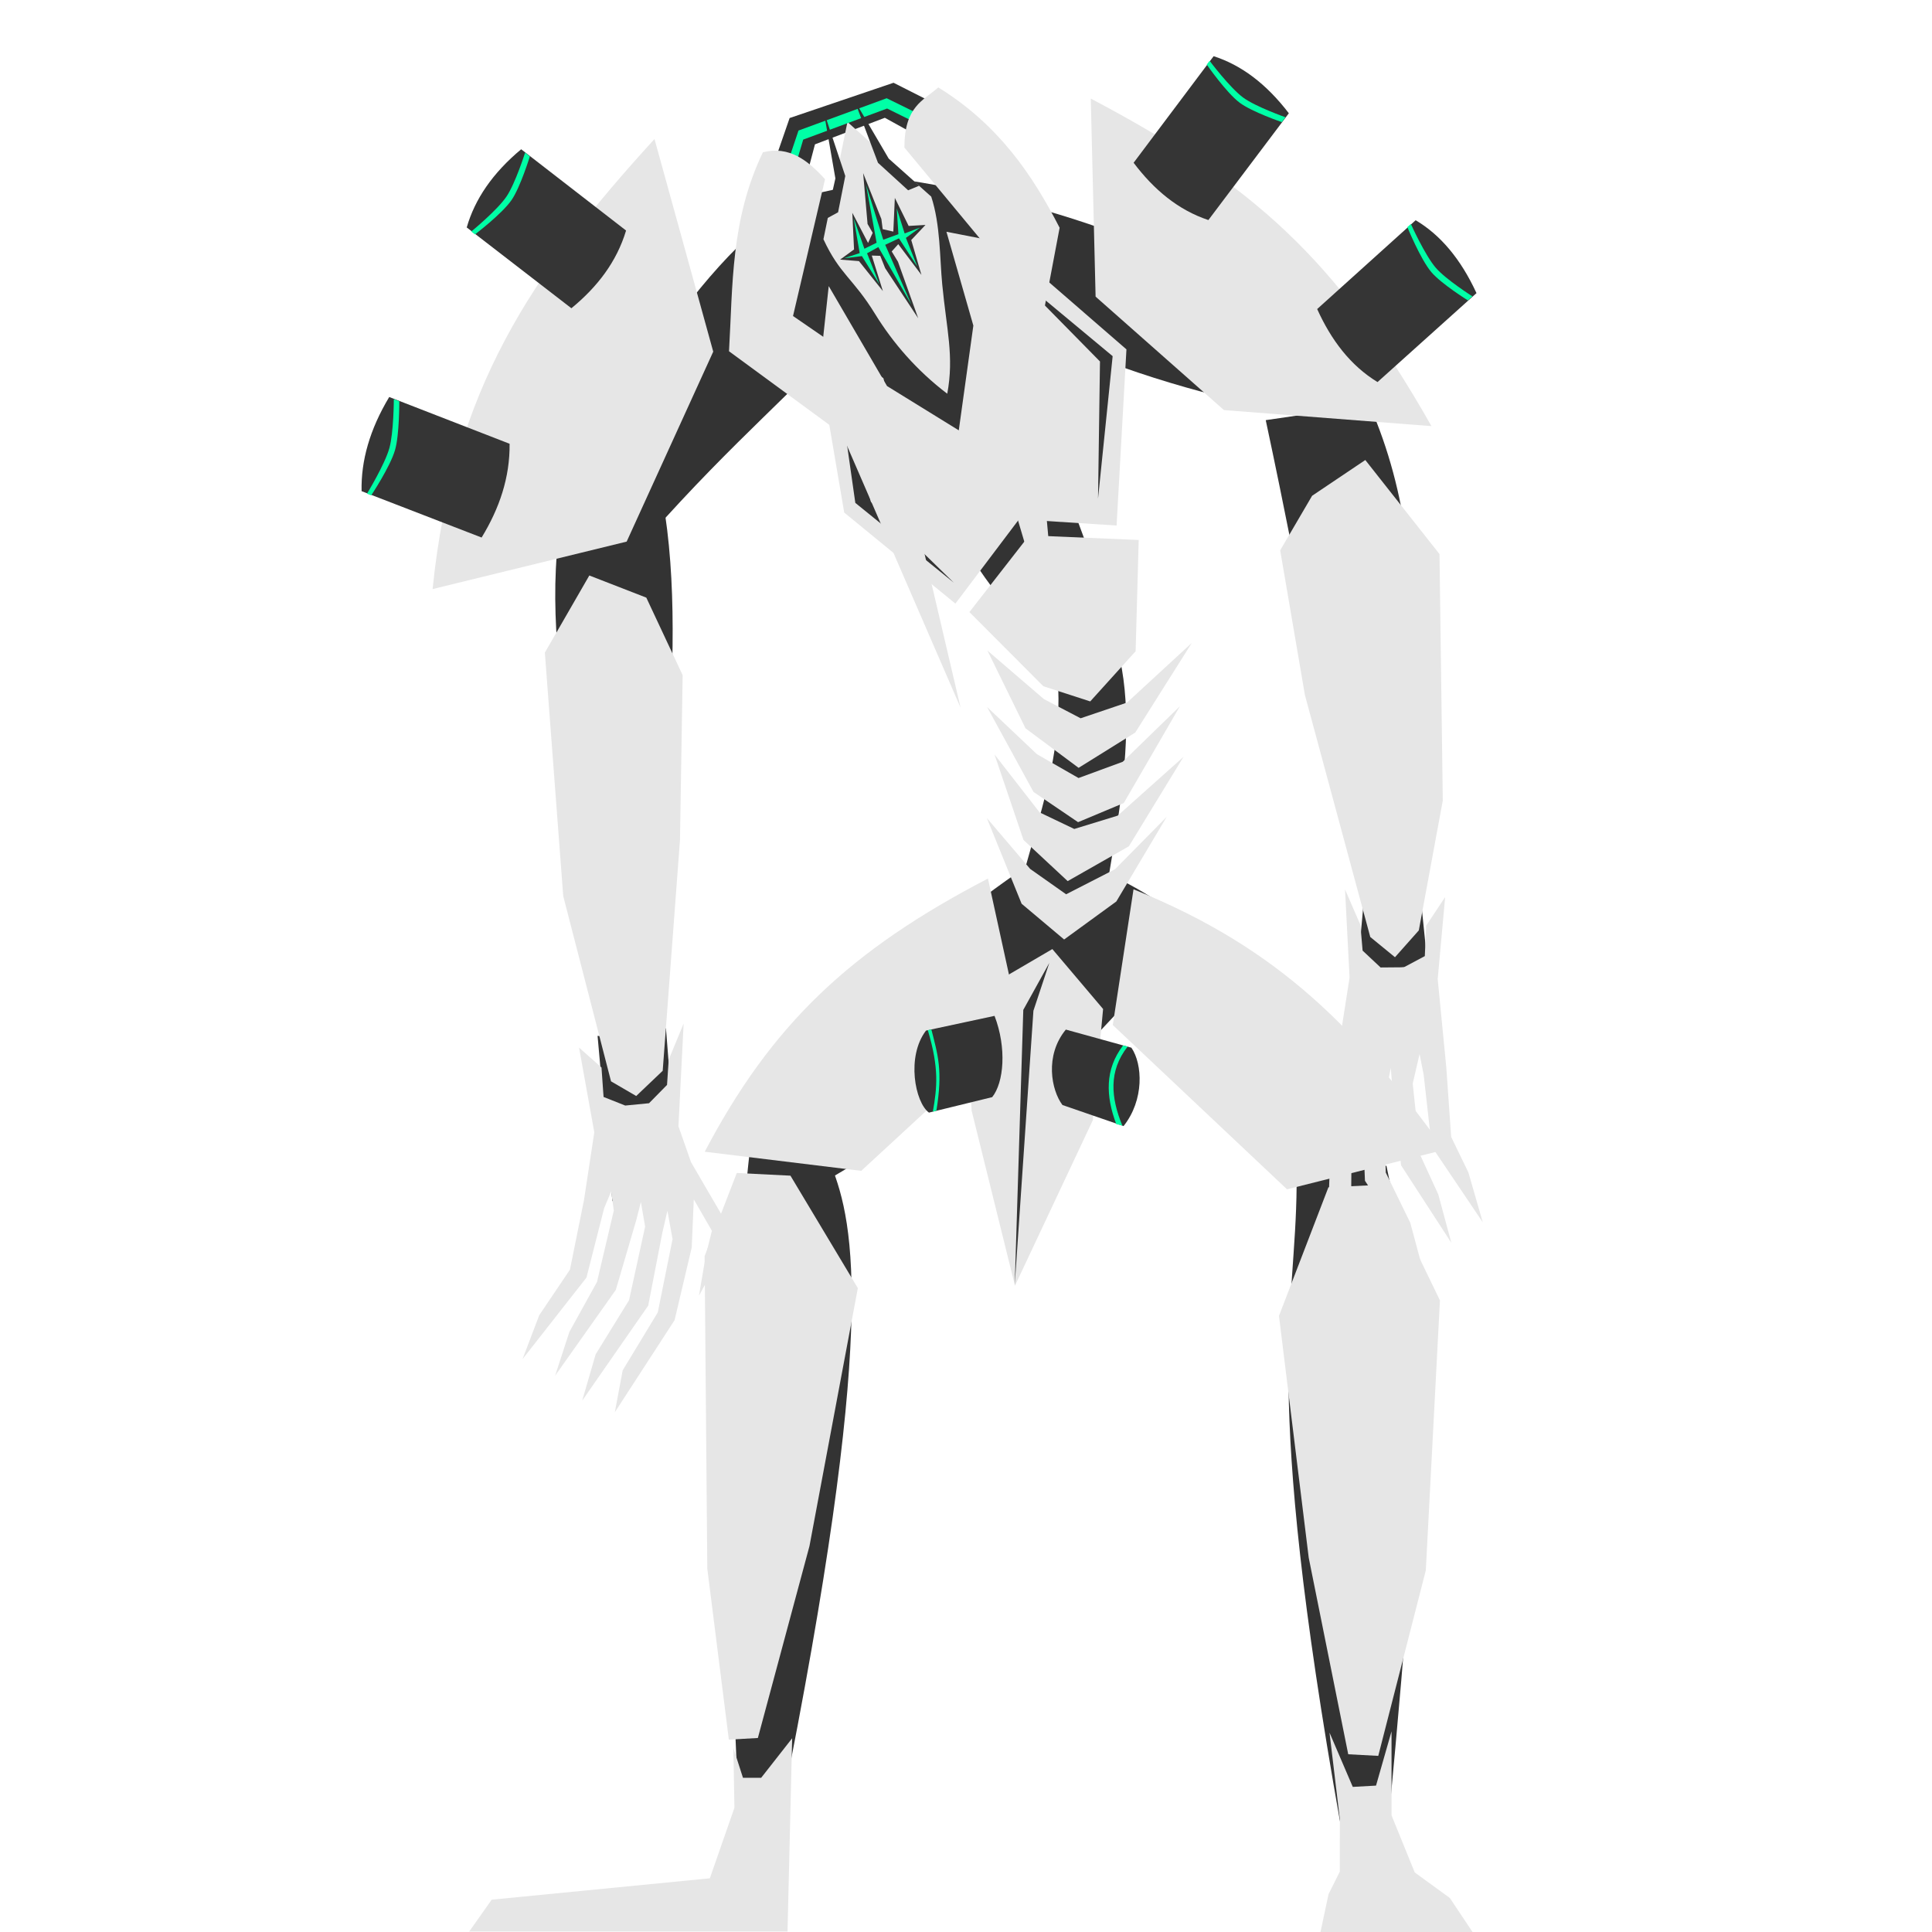 <?xml version="1.0" encoding="UTF-8" standalone="no"?>
<!-- Created with Inkscape (http://www.inkscape.org/) -->

<svg
   width="1000mm"
   height="1000mm"
   viewBox="0 0 1000 1000"
   version="1.1"
   id="svg1"
   inkscape:version="1.3.2 (091e20e, 2023-11-25)"
   sodipodi:docname="Enemy1.svg"
   xmlns:inkscape="http://www.inkscape.org/namespaces/inkscape"
   xmlns:sodipodi="http://sodipodi.sourceforge.net/DTD/sodipodi-0.dtd"
   xmlns="http://www.w3.org/2000/svg"
   xmlns:svg="http://www.w3.org/2000/svg">
  <sodipodi:namedview
     id="namedview1"
     pagecolor="#505050"
     bordercolor="#eeeeee"
     borderopacity="1"
     inkscape:showpageshadow="0"
     inkscape:pageopacity="0"
     inkscape:pagecheckerboard="0"
     inkscape:deskcolor="#505050"
     inkscape:document-units="mm"
     inkscape:zoom="0.31382474"
     inkscape:cx="1610.7717"
     inkscape:cy="933.64213"
     inkscape:window-width="1512"
     inkscape:window-height="831"
     inkscape:window-x="0"
     inkscape:window-y="38"
     inkscape:window-maximized="0"
     inkscape:current-layer="layer1" />
  <defs
     id="defs1" />
  <g
     inkscape:label="Layer 1"
     inkscape:groupmode="layer"
     id="layer1"
     transform="translate(99.088)">
    <path
       style="fill:#333333;stroke-width:0.825"
       d="m 347.02,87.846 -18.35,56.216 55.421,37.573 7.853,-64.232 z"
       id="path1"
       sodipodi:nodetypes="ccccc" />
    <path
       style="fill:#333333;stroke-width:0.825"
       d="m 453.908,468.534 -51.718,37.748 29.309,68.791 58.173,-62.081 z"
       id="path1-9"
       sodipodi:nodetypes="ccccc" />
    <path
       style="fill:#333333;stroke-width:0.825"
       d="m 442.132,273.188 -17.654,52.912 39.537,31.598 23.737,-47.204 z"
       id="path1-7"
       sodipodi:nodetypes="ccccc" />
    <path
       style="fill:#333333;stroke-width:0.825"
       d="m 335.521,136.157 c 11.002,16.455 -12.868,10.32 23.57,66.707 21.218,52.743 50.324,99.682 77.367,127.451 l 34.864,-22.641 c -11.862,-40.671 -25.347,-75.416 -65.585,-137.066 -1.087,-16.873 -9.092,-36.983 -22.76,-56.176 z"
       id="path2"
       sodipodi:nodetypes="ccccccc" />
    <path
       style="fill:#333333;stroke-width:0.825"
       d="m 556.057,217.467 c 20.269,94.574 32.622,173.131 59.908,271.213 l 17.996,-0.409 c -12.514,-92.884 16.518,-185.767 -24.213,-278.651 z"
       id="path1-7-3"
       sodipodi:nodetypes="ccccc"
       inkscape:transform-center-x="-9.6962733"
       inkscape:transform-center-y="27.948133" />
    <path
       style="fill:#333333;stroke-width:0.825"
       d="m 356.826,111.118 c 45.102,66.435 190.583,101.279 221.534,102.306 L 591.12,198.094 C 544.028,132.368 438.66,103.258 363.907,92.296 Z"
       id="path2-8"
       sodipodi:nodetypes="ccccc" />
    <path
       style="fill:#333333;stroke-width:0.825"
       d="m 445.99,333.166 c 12.202,63.589 -19.077,106.978 -26.307,173.419 l 45.72,7.914 c 8.29,-71.233 29.738,-135.738 10.935,-188.51 z"
       id="path2-0"
       sodipodi:nodetypes="ccccc" />
    <path
       style="fill:#333333;stroke-width:0.825"
       d="M 446.448,438.858 C 304.153,532.246 305.532,593.944 295.273,611.208 l 16.196,10.942 c 52.981,-36.414 69.794,-23.533 154.479,-178.244 z"
       id="path2-0-9"
       sodipodi:nodetypes="ccccc" />
    <path
       style="fill:#333333;stroke-width:0.825"
       d="M 617.319,604.578 C 565.169,550.767 554.085,481.233 455.631,444.282 l -14.026,13.589 c 54.518,111.658 122.758,147.657 167.49,164.059 z"
       id="path2-0-9-7"
       sodipodi:nodetypes="ccccc" />
    <path
       style="fill:#333333;stroke-width:1"
       d="m 331.008,602.983 c 12.425,30.905 24.026,86.686 -26.024,335.094 l -21.417,1.428 c -8.718,-149.441 -1.005,-297.717 6.735,-354.135 z"
       id="path3"
       sodipodi:nodetypes="ccccc"
       inkscape:label="path3" />
    <path
       style="fill:#e6e6e6;stroke-width:0.825"
       d="m 265.685,596.128 81.002,9.899 82.117,-75.757 -16.529,-75.529 c -71.837,37.363 -112.091,75.778 -146.59,141.387 z"
       id="path9"
       sodipodi:nodetypes="ccccc" />
    <path
       style="fill:#333333;stroke-width:1"
       d="m 572.044,613.635 c -0.495,66.586 -18.235,100.321 22.675,330.395 l 24.957,-1.901 C 639.781,728.434 637.988,694.452 618.516,603.37 Z"
       id="path4"
       sodipodi:nodetypes="ccccc" />
    <path
       style="fill:#e6e6e6;stroke-width:0.825"
       d="m 445.607,491.236 -45.106,26.383 3.332,57.258 22.417,90.617 40.298,-85.676 5.324,-57.566 z"
       id="path10"
       sodipodi:nodetypes="ccccccc" />
    <path
       style="fill:#e6e6e6;stroke-width:0.825"
       d="m 476.89,530.551 10.732,-70.253 c 76.389,30.799 116.275,73.28 161.003,134.786 l -81.549,20.507 z"
       id="path11"
       sodipodi:nodetypes="ccccc" />
    <path
       style="display:inline;fill:#333333;stroke-width:0.825"
       d="m 580.021,262.499 26.377,208.152 -2.9,32.331 36.313,-3.514 -3.138,-30.925 -41.356,-217.29 z"
       id="path2-4"
       inkscape:transform-center-x="-52.326805"
       inkscape:transform-center-y="141.85203"
       sodipodi:nodetypes="ccccccc" />
    <path
       style="fill:#333333;stroke-width:0.825"
       d="m 323.445,100.129 c -41.478,9.934 -116.691,115.17 -116.157,160.222 l 29.755,16.923 C 326.887,175.761 372.523,168.896 342.053,96.045 Z"
       id="path2-4-5"
       sodipodi:nodetypes="ccccc" />
    <path
       style="fill:#333333;stroke-width:0.825"
       d="m 245.609,532.25 -17.715,5.031 -17.681,-1.112 7.661,85.545 33.944,-10.674 z"
       id="path1-7-5-9-7"
       sodipodi:nodetypes="cccccc" />
    <path
       style="fill:#333333;stroke-width:0.825"
       d="m 192.119,264.772 c -14.99,76.407 18.402,177.005 27.604,265.507 l 18.851,-2.025 c 0.656,-95.194 21.969,-205.143 1.968,-285.581 z"
       id="path2-4-5-5"
       sodipodi:nodetypes="ccccc" />
    <path
       style="fill:#e6e6e6;stroke-width:0.825"
       d="m 451.703,486.281 -22.007,-18.512 -18.009,-44.371 22.441,26.36 18.603,13.12 25.333,-12.973 26.723,-27.099 -26.071,43.803 z"
       id="path18"
       sodipodi:nodetypes="ccccccccc" />
    <path
       style="fill:#e6e6e6;stroke-width:0.845"
       d="m 459.195,397.431 -27.487,-20.467 -19.706,-40.236 29.223,25.118 19.021,9.929 24.007,-8.124 33.537,-30.883 -29.272,46.404 z"
       id="path18-0"
       sodipodi:nodetypes="ccccccccc" />
    <path
       style="fill:#e6e6e6;stroke-width:0.825"
       d="m 465.211,363.052 -24.268,-7.863 -38.26,-38.378 30.949,-39.718 56.672,2.403 -1.592,57.574 z"
       id="path28"
       sodipodi:nodetypes="ccccccc" />
    <path
       style="fill:#e6e6e6;stroke-width:0.825"
       d="m 453.537,456.062 -22.872,-21.311 -14.992,-44.237 23.357,29.992 17.92,8.564 22.48,-6.897 34.059,-30.418 -28.283,46.296 z"
       id="path18-8"
       sodipodi:nodetypes="ccccccccc" />
    <path
       style="fill:#333333;fill-opacity:1;stroke-width:1.098"
       d="m 299.803,89.437 17.326,6.472 5.607,-21.196 36.164,-13.755 18.275,10.097 9.256,-16.569 -23.022,-11.65 -53.786,18.254 z"
       id="path42"
       sodipodi:nodetypes="ccccccccc" />
    <path
       style="fill:#e6e6e6;stroke-width:0.825"
       d="m 339.55,63.136 43.367,38.636 c 4.771,14.45 4.384,31.777 5.688,45.383 2.267,23.645 6.212,37.191 2.607,56.64 -15.782,-11.966 -28.247,-26.526 -37.216,-41.075 -11.792,-19.128 -18.284,-20.433 -26.873,-38.883 z"
       id="path27"
       sodipodi:nodetypes="ccscscc"
       inkscape:label="path27" />
    <path
       style="fill:#e6e6e6;stroke-width:0.825"
       d="m 458.922,425.552 -23.062,-15.641 -24.045,-43.974 25.817,24.438 21.529,12.331 22.895,-8.419 29.561,-28.728 -29.04,50.089 z"
       id="path18-8-2"
       sodipodi:nodetypes="ccccccccc" />
    <path
       style="fill:#00ffa6;fill-opacity:1;stroke-width:1.098"
       d="m 308.646,84.155 5.572,-16.589 45.624,-16.716 18.575,9.118 -2.206,4.179 -16.137,-7.978 -43.418,16.083 -4.063,13.677 z"
       id="path43" />
    <path
       style="fill:#e6e6e6;stroke-width:0.825"
       d="m 329.861,148.078 -4.642,42.797 12.66,74.425 57.544,47.128 32.947,-43.661 50.487,3.235 5.103,-91.169 -63.574,-55.111 -29.594,-5.749 13.927,48.546 -7.544,54.223 -37.138,-22.923 z"
       id="path29"
       sodipodi:nodetypes="ccccccccccccc" />
    <path
       style="fill:#333333;fill-opacity:1;stroke-width:1.098"
       d="m 469.251,258.094 1.009,-70.995 -44.398,-45.129 50.956,42.377 z"
       id="path45" />
    <path
       style="fill:#333333;fill-opacity:1;stroke-width:1.098"
       d="m 394.582,301.571 -50.956,-41.276 -10.595,-74.297 18.667,73.747 z"
       id="path46" />
    <path
       style="fill:#e6e6e6;stroke-width:0.825"
       d="m 327.949,92.765 -16.567,70.803 46.779,32.183 29.724,126.886 10.233,43.684 -61.397,-141.605 -58.474,-42.911 c 2.008,-34.108 0.779,-68.03 17.542,-102.986 13.546,-3.444 23.244,4.132 32.16,13.946 z"
       id="path19"
       sodipodi:nodetypes="ccccccccc" />
    <path
       style="fill:#e6e6e6;stroke-width:0.825"
       d="m 449.373,117.886 -13.706,72.568 13.555,150.948 -45.937,-154.686 12.524,-53.947 -46.779,-56.408 c 0.003,-21.298 9.793,-24.295 17.542,-31.11 31.061,19.19 48.657,45.057 62.801,72.636 z"
       id="path20"
       sodipodi:nodetypes="cccccccc" />
    <path
       style="fill:#e6e6e6;stroke-width:0.781"
       d="m 239.678,71.947 30.403,110.066 -44.81,98.32 -100.445,24.568 c 10.479,-103.194 51.349,-163.351 114.851,-232.954 z"
       id="path21"
       sodipodi:nodetypes="ccccc" />
    <path
       style="fill:#e6e6e6;stroke-width:0.825"
       d="m 465.495,51.015 2.495,102.519 66.432,58.716 107.411,8.311 C 592.73,133.94 549.103,95.16 465.495,51.015 Z"
       id="path22"
       sodipodi:nodetypes="ccccc" />
    <path
       style="fill:#e6e6e6;stroke-width:0.825"
       d="m 235.439,309.332 -29.498,-11.459 -23.013,39.926 9.51,125.998 24.743,95.902 13.035,7.59 13.711,-13.058 8.946,-119.452 1.377,-85.316 z"
       id="path24"
       sodipodi:nodetypes="cccccccccc" />
    <path
       style="display:inline;fill:#e6e6e6;stroke-width:0.825"
       d="m 645.996,286.799 1.699,127.609 -12.407,67.16 -12.333,13.89 -12.793,-10.475 -33.825,-125.238 -12.802,-74.895 16.525,-28.241 27.532,-18.503 z"
       id="path25"
       sodipodi:nodetypes="cccccccccc"
       inkscape:transform-center-x="-40.012144"
       inkscape:transform-center-y="134.67993" />
    <path
       style="fill:#e6e6e6;stroke-width:1"
       d="m 278.16,900.416 15.023,-0.835 26.707,-99.317 25.041,-133.532 -34.884,-58.209 -27.766,-1.388 -16.66,43.038 1.388,161.74 z"
       id="path7"
       sodipodi:nodetypes="ccccccccc"
       inkscape:label="path7" />
    <path
       style="fill:#e6e6e6;stroke-width:0.825"
       d="m 212.247,552.545 1.071,15.229 11.211,4.454 12.321,-1.198 9.32,-9.483 0.867,-13.079 7.727,-18.684 -2.687,53.177 6.501,18.563 21.532,36.972 -17.414,32.176 3.592,-21.174 3.103,-12.446 -9.374,-16.262 -1.065,24.896 -8.867,37.611 -30.948,47.701 4.083,-21.724 18.158,-29.97 7.649,-37.938 -2.655,-14.682 -2.646,11.438 -7.305,37.681 -34.176,49.189 6.986,-24.012 17.281,-28 8.318,-38.12 -2.196,-12.727 -2.383,9.369 -10.591,36.13 -31.418,44.428 7.387,-22.677 14.293,-25.863 8.698,-36.935 -1.382,-9.867 -3.623,8.629 -9.15,35.928 -33.087,42.196 8.637,-22.705 15.904,-23.595 7.268,-36.058 5.331,-35.012 -7.887,-43.862 z"
       id="path26"
       sodipodi:nodetypes="cccccccccccccccccccccccccccccccccccccccccccc" />
    <path
       style="display:inline;fill:#e6e6e6;stroke-width:0.827"
       d="m 639.091,479.13 -0.698,15.75 -10.837,5.784 -12.048,0.102 -9.309,-8.728 -1.144,-13.333 -7.964,-18.346 2.359,45.631 -4.447,28.43 -23.851,22.487 -9.992,34.969 13.435,-16.22 5.217,-11.872 14.761,-14.237 -4.213,23.367 -1.557,42.775 29.223,51.919 -5.228,-25.143 -12.481,-28.58 0.345,-40.016 6.821,-14.942 -1.71,13.205 1.643,39.02 29.911,45.795 -6.462,-24.052 -12.67,-25.949 -1.096,-35.879 3.685,-18.297 0.929,11.679 4.403,38.733 26.02,40.122 -6.769,-25.094 -9.341,-20.334 -3.886,-37.014 3.542,-15.318 2.122,10.785 4.175,37.137 26.415,39.195 -7.432,-25.767 -8.929,-18.442 -2.51,-35.836 -4.461,-45.877 3.856,-42.429 z"
       id="path26-80"
       sodipodi:nodetypes="cccccccccccccccccccccccccccccccccccccccccccc"
       inkscape:transform-center-x="-56.127061"
       inkscape:transform-center-y="332.80682" />
    <path
       style="fill:#333333;stroke-width:0.989"
       d="m 335.758,134.362 7.206,-5.25 -0.891,-18.966 8.15,15.606 2.394,-5.235 -2.656,-4.592 -2.288,-26.327 9.449,23.804 0.661,5.209 5.513,1.26 0.787,-17.438 7.143,14.504 8.715,-0.514 -7.374,7.804 5.272,18.046 -11.992,-15.896 -3.387,3.765 3.239,5.325 10.469,29.249 -17.097,-25.901 -2.546,-6.394 -4.38,-0.148 5.74,18.374 -12.371,-15.496 z"
       id="path30-5"
       sodipodi:nodetypes="ccccccccccccccccccccccccc" />
    <path
       style="fill:#00ffa6;stroke-width:0.845;fill-opacity:1"
       d="m 337.751,133.681 8.14,-2.679 -3.091,-17.963 5.526,15.709 6.318,-3.107 -5.442,-29.929 8.878,28.385 7.846,-2.899 -0.864,-13.3 4.091,12.93 7.908,-3.016 -7.256,5.321 5.889,14.806 -9.501,-14.565 -7.101,3.338 13.472,30.749 -17.036,-29.569 -5.827,3.211 6.336,15.954 -9.008,-14.5 z"
       id="path30"
       sodipodi:nodetypes="ccccccccccccccccccccc" />
    <path
       style="fill:#333333;stroke-width:1.169"
       d="m 452.589,532.913 33.93,9.371 c 5.838,8.503 6.727,27.045 -4.055,40.575 L 450.844,571.959 c -5.755,-7.583 -9.335,-25.626 1.745,-39.046 z"
       id="path35"
       sodipodi:nodetypes="ccccc" />
    <path
       style="fill:#333333;stroke-width:1.209"
       d="m 415.685,525.813 -35.468,7.611 c -10.285,13.441 -5.693,37.199 1.516,42.462 l 32.74,-8.012 c 6.058,-7.537 7.58,-25.485 1.213,-42.062 z"
       id="path36"
       sodipodi:nodetypes="ccccc" />
    <path
       style="fill:#00ffa6;fill-opacity:1;stroke-width:1.209"
       d="m 381.152,533.231 c 5.952,19.874 4.772,29.671 2.612,42.179 l 1.814,-0.551 c 3.441,-20.801 0.709,-28.988 -2.596,-42.016 z"
       id="path37"
       sodipodi:nodetypes="ccccc" />
    <path
       style="fill:#00ffa6;fill-opacity:1;stroke-width:1.193"
       d="m 484.58,541.697 c -10.018,12.758 -8.62,26.613 -2.763,40.897 l -3.13,-0.756 c -5.452,-14.517 -5.969,-28.329 3.534,-40.706 z"
       id="path38"
       sodipodi:nodetypes="ccccc" />
    <path
       style="fill:#333333;stroke-width:1.098"
       d="m 430.565,522.713 13.464,-24.304 -8.219,24.744 -9.67,141.926 z"
       id="path39"
       sodipodi:nodetypes="ccccc" />
    <path
       style="fill:#333333;fill-opacity:1;stroke-width:1.098"
       d="m 334.703,109.883 3.726,-18.797 -11.177,-33.529 6.054,34.799 -4.657,20.829 z"
       id="path40" />
    <path
       style="fill:#333333;fill-opacity:1;stroke-width:1.098"
       d="M 376.662,96.137 360.912,82.098 343.081,51.697 355.348,84.258 370.955,98.495 Z"
       id="path41"
       sodipodi:nodetypes="cccccc" />
    <path
       style="fill:#333333;fill-opacity:0.987;stroke-width:1.098"
       d="m 88.074,254.219 62.123,24.008 c 9.203,-15.075 14.68,-31.089 14.481,-48.532 l -62.304,-24.207 c -10.083,16.798 -14.661,33.022 -14.3,48.731 z"
       id="path47"
       sodipodi:nodetypes="ccccc" />
    <path
       style="fill:#00ffa6;fill-opacity:1;stroke-width:1.098"
       d="m 90.853,255.548 c 0,0 9.23,-15.066 11.614,-23.653 2.233,-8.045 2.295,-25.312 2.295,-25.312 l 2.827,1.098 c 0,0 0.088,17.284 -2.193,25.208 -2.507,8.709 -12.344,23.513 -12.344,23.513 z"
       id="path48"
       sodipodi:nodetypes="csccscc" />
    <path
       style="fill:#333333;fill-opacity:0.987;stroke-width:1.098"
       d="m 142.49,117.725 54.173,41.823 c 13.42,-11.006 23.446,-24.056 28.3,-40.223 L 170.671,77.261 C 155.886,89.578 146.684,103.108 142.49,117.725 Z"
       id="path47-9"
       sodipodi:nodetypes="ccccc" />
    <path
       style="fill:#00ffa6;fill-opacity:1;stroke-width:1.098"
       d="m 144.841,119.832 c 0,0 13.444,-10.988 18.276,-18.161 4.527,-6.721 9.588,-22.642 9.588,-22.642 l 2.463,1.908 c 0,0 -4.918,15.984 -9.457,22.578 -4.989,7.247 -18.954,17.801 -18.954,17.801 z"
       id="path48-0"
       sodipodi:nodetypes="csccscc" />
    <path
       style="fill:#333333;fill-opacity:0.987;stroke-width:1.098"
       d="m 529.08,29.086 -41.41,55.157 c 10.509,13.954 23.052,24.445 38.698,29.658 L 568.013,58.623 C 556.249,43.248 543.228,33.598 529.08,29.086 Z"
       id="path47-9-9"
       sodipodi:nodetypes="ccccc" />
    <path
       style="fill:#00ffa6;fill-opacity:1;stroke-width:1.098"
       d="m 526.999,31.475 c 0,0 10.491,13.979 17.396,19.046 6.469,4.748 21.873,10.17 21.873,10.17 l -1.889,2.508 c 0,0 -15.467,-5.276 -21.812,-10.035 -6.974,-5.23 -17.036,-19.739 -17.036,-19.739 z"
       id="path48-0-7"
       sodipodi:nodetypes="csccscc" />
    <path
       style="fill:#333333;fill-opacity:0.987;stroke-width:1.098"
       d="m 633.652,113.992 -50.974,45.969 c 7.291,16.131 17.24,29.255 31.238,37.796 l 51.226,-46.038 c -8.212,-17.814 -18.79,-30.204 -31.489,-37.727 z"
       id="path47-9-9-8"
       sodipodi:nodetypes="ccccc" />
    <path
       style="fill:#00ffa6;fill-opacity:1;stroke-width:1.098"
       d="m 631.168,115.921 c 0,0 7.27,16.152 12.888,22.673 5.264,6.109 18.988,14.806 18.988,14.806 l -2.324,2.089 c 0,0 -13.814,-8.565 -18.957,-14.659 -5.653,-6.697 -12.403,-23.284 -12.403,-23.284 z"
       id="path48-0-7-6"
       sodipodi:nodetypes="csccscc" />
    <path
       style="fill:#e6e6e6;stroke-width:1"
       d="m 281.053,935.689 -12.727,36.52 -112.922,11.067 -11.62,16.476 h 164.749 l 2.399,-100.03 -16.047,20.473 h -9.407 l -4.98,-15.493 z"
       id="path5"
       sodipodi:nodetypes="cccccccccc" />
    <path
       style="fill:#e6e6e6;stroke-width:1"
       d="m 594.415,941.613 -5.35,-44.807 12.038,28.088 12.038,-0.669 8.025,-28.088 v 43.469 l 12.018,29.577 18.148,13.193 11.748,17.622 -78.738,0.253 4.215,-19.824 5.839,-11.701 z"
       id="path6"
       sodipodi:nodetypes="ccccccccccccc" />
    <path
       style="fill:#e6e6e6;stroke-width:1.017"
       d="m 614.302,908.84 -15.549,-0.835 -20.443,-101.717 -15.403,-125.185 25.591,-66.557 28.738,-1.388 28.987,59.92 -7.309,139.719 z"
       id="path7-9"
       sodipodi:nodetypes="ccccccccc" />
  </g>
</svg>
